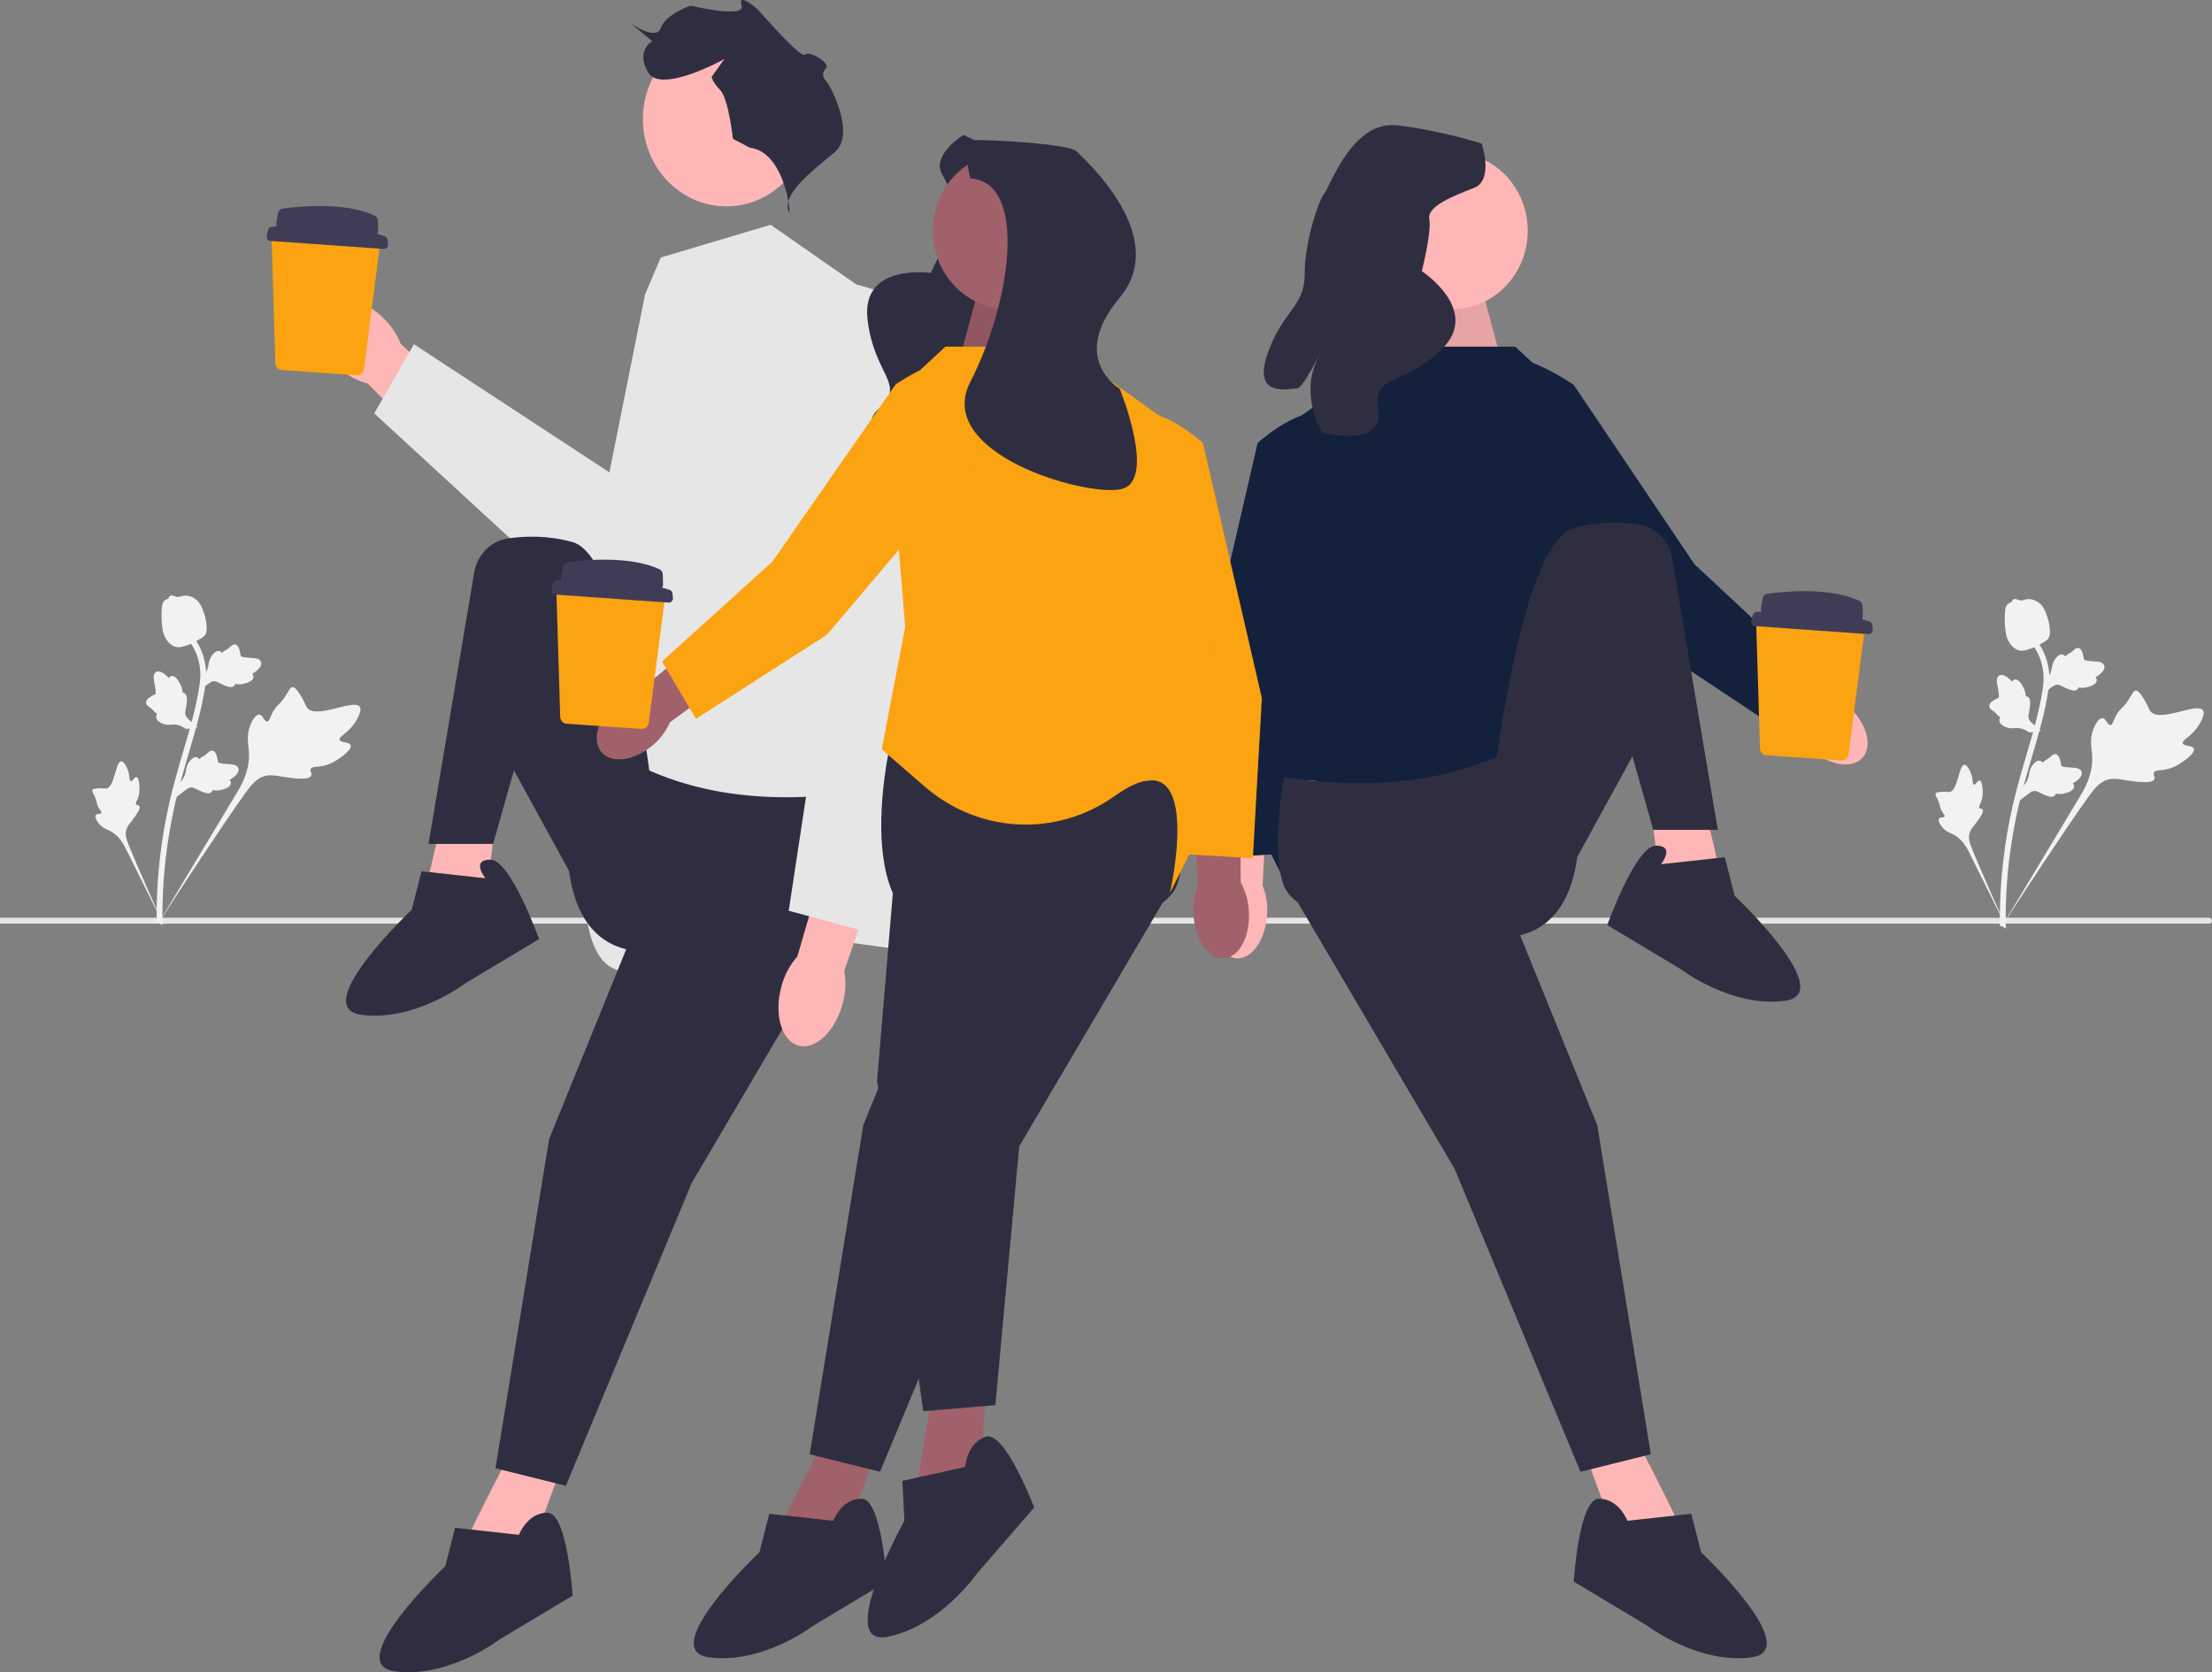 <svg width="246" height="186" viewBox="0 0 246 186" fill="none" xmlns="http://www.w3.org/2000/svg">
<rect x="0" y="0" width="246" height="186" fill="#808080" stroke="none"/>
<g clip-path="url(#clip0_476_876)">
<path d="M246 102.407C246 102.587 245.86 102.734 245.687 102.734H0V102.08H245.687C245.86 102.08 246 102.226 246 102.407Z" fill="#E6E6E6"/>
<path d="M80.783 22.953C85.911 22.953 90.068 18.609 90.068 13.25C90.068 7.891 85.911 3.547 80.783 3.547C75.655 3.547 71.498 7.891 71.498 13.25C71.498 18.609 75.655 22.953 80.783 22.953Z" fill="#FFB6B6"/>
<path d="M85.703 25L73.482 28.649L71.736 32.754L67.808 52.367V83.383C67.808 83.383 63.007 94.33 65.625 103.909C68.425 114.147 78.283 102.063 85.703 103.442C93.123 104.821 104.908 106.189 104.908 106.189L97.924 72.893L96.178 32.298L85.703 25H85.703Z" fill="#E6E6E6"/>
<path d="M83.397 16.427L81.509 15.441C81.509 15.441 81.037 11.003 80.093 10.016C79.15 9.03 79.15 8.537 79.15 8.537L80.565 6.564C80.565 6.564 73.487 10.509 72.071 8.044C70.655 5.578 72.543 4.592 72.543 4.592L70.183 2.619C70.183 2.619 73.015 4.592 73.487 3.112C73.959 1.633 76.79 0.629 76.79 0.629C76.79 0.629 82.973 2.091 82.477 0.629C81.981 -0.833 83.869 0.646 84.341 1.139C84.813 1.633 89.06 6.564 89.532 6.071C90.004 5.578 92.363 7.057 91.891 7.551C91.419 8.044 91.419 8.537 91.891 9.03C92.363 9.523 95.195 14.948 92.835 16.921C90.476 18.893 87.172 21.359 87.644 23.332C88.116 25.305 87.644 16.921 83.397 16.427L83.397 16.427Z" fill="#2F2E41"/>
<path d="M37.627 40.856C35.244 38.709 34.373 35.684 35.68 34.1C36.988 32.515 39.979 32.971 42.363 35.119C43.326 35.963 44.082 37.036 44.568 38.249L54.555 47.478L50.31 52.283L40.915 42.675C39.696 42.352 38.569 41.728 37.627 40.856L37.627 40.856Z" fill="#FFB6B6"/>
<path d="M71.841 32.911L78.42 32.286L84.189 61.04C85.288 66.519 81.851 71.868 76.582 72.879L71.841 73.788L41.62 45.982L46.035 38.29L68.322 52.9L71.841 32.911V32.911Z" fill="#E6E6E6"/>
<path d="M57.154 160.784C57.154 160.784 51.936 170.91 52.309 170.521C52.681 170.131 59.017 172.468 59.017 172.468L62.744 162.342L57.154 160.784Z" fill="#FFB6B6"/>
<path d="M49.452 89.899C49.452 89.899 46.781 101.057 47.051 100.583C47.32 100.11 54.012 100.745 54.012 100.745L55.238 89.971L49.452 89.899H49.452Z" fill="#FFB6B6"/>
<path d="M95.915 88.023C84.123 89.754 73.472 88.245 64.794 81.134C64.794 81.134 58.458 103.335 70.012 105.672C81.566 108.009 94.424 103.992 95.915 100.097C97.406 96.202 95.915 88.023 95.915 88.023Z" fill="#2F2E41"/>
<path d="M73.926 95.034L61.067 126.704L55.104 163.315L62.931 165.263L76.931 131.573L95.915 99.319L73.926 95.034Z" fill="#2F2E41"/>
<path d="M72.248 86.003C72.248 86.003 69.267 61.855 63.676 60.297C60.951 59.538 58.403 59.611 56.506 59.886C54.595 60.163 53.072 61.689 52.738 63.675L47.657 93.866H54.841L57.154 85.686L63.303 96.908L72.248 86.003V86.003Z" fill="#2F2E41"/>
<path d="M53.986 97.687L46.882 96.908L45.786 101.193C45.786 101.193 34.232 112.098 40.196 112.877C46.159 113.656 51.75 109.372 51.75 109.372L59.953 104.454C59.953 104.454 56.781 95.618 54.545 95.618C52.309 95.618 53.986 97.687 53.986 97.687Z" fill="#2F2E41"/>
<path d="M57.713 170.715L50.609 169.936L49.513 174.221C49.513 174.221 37.959 185.126 43.923 185.905C49.886 186.684 55.477 182.4 55.477 182.4L63.68 177.482C63.68 177.482 63.117 168.257 60.881 168.257C58.645 168.257 57.713 170.715 57.713 170.715Z" fill="#2F2E41"/>
<path d="M93.68 111.754C92.823 114.823 90.613 116.85 88.744 116.28C86.875 115.71 86.054 112.76 86.911 109.689C87.238 108.458 87.841 107.326 88.672 106.388L92.458 93.43L98.239 95.416L93.893 107.98C94.112 109.238 94.038 110.532 93.68 111.754Z" fill="#FFB6B6"/>
<path d="M97.681 32.354L94.667 31.466V31.466C91.824 37.376 90.602 43.993 91.135 50.584L92.623 68.975L87.714 101.302L97.336 103.903L104.918 63.335L97.681 32.354V32.354Z" fill="#E6E6E6"/>
<path d="M38.995 82.896C38.863 82.474 37.863 82.66 37.767 82.282C37.671 81.906 38.631 81.59 39.367 80.53C39.5 80.339 40.337 79.134 40.016 78.627C39.408 77.667 35.175 80.059 34.159 78.717C33.936 78.422 33.844 77.916 33.18 76.975C32.916 76.6 32.746 76.42 32.544 76.425C32.257 76.433 32.154 76.808 31.702 77.489C31.025 78.51 30.78 78.381 30.334 79.218C30.003 79.839 29.963 80.235 29.724 80.259C29.386 80.292 29.247 79.519 28.834 79.489C28.412 79.458 27.99 80.222 27.781 80.819C27.389 81.939 27.632 82.794 27.686 83.647C27.744 84.574 27.607 85.931 26.643 87.673L17.552 102.809C19.504 99.724 25.046 91.309 27.279 88.223C27.924 87.332 28.616 86.437 29.683 86.269C30.709 86.107 31.958 86.638 33.701 86.607C33.905 86.603 34.471 86.586 34.609 86.272C34.723 86.012 34.44 85.787 34.543 85.543C34.681 85.216 35.302 85.356 36.149 85.139C36.746 84.986 37.151 84.733 37.5 84.515C37.605 84.449 39.171 83.458 38.995 82.896H38.995L38.995 82.896Z" fill="#F2F2F2"/>
<path d="M15.184 86.43C14.948 86.376 14.747 86.942 14.542 86.883C14.337 86.823 14.466 86.24 14.181 85.556C14.129 85.433 13.805 84.656 13.474 84.675C12.848 84.71 12.75 87.571 11.826 87.704C11.624 87.734 11.36 87.635 10.726 87.704C10.474 87.731 10.34 87.766 10.284 87.871C10.205 88.021 10.351 88.182 10.541 88.61C10.825 89.252 10.694 89.341 10.958 89.811C11.154 90.16 11.329 90.295 11.271 90.424C11.189 90.607 10.786 90.455 10.652 90.659C10.516 90.866 10.753 91.303 10.973 91.582C11.386 92.106 11.858 92.229 12.274 92.447C12.727 92.685 13.324 93.147 13.864 94.144L18.35 103.174C17.464 101.282 15.111 96.012 14.306 93.976C14.073 93.388 13.853 92.775 14.082 92.18C14.302 91.606 14.912 91.119 15.4 90.216C15.457 90.11 15.612 89.815 15.505 89.653C15.416 89.52 15.228 89.6 15.143 89.477C15.029 89.312 15.274 89.034 15.417 88.537C15.517 88.186 15.515 87.906 15.513 87.664C15.513 87.591 15.499 86.502 15.184 86.43V86.43L15.184 86.43Z" fill="#F2F2F2"/>
<path d="M19.66 88.633L19.801 87.273L19.887 87.187C20.288 86.792 20.538 86.373 20.632 85.943C20.647 85.874 20.658 85.805 20.67 85.734C20.717 85.454 20.775 85.107 21.032 84.746C21.176 84.544 21.557 84.09 21.95 84.248C22.056 84.29 22.128 84.362 22.178 84.438C22.19 84.425 22.203 84.412 22.217 84.397C22.386 84.225 22.505 84.162 22.619 84.101C22.707 84.054 22.798 84.006 22.952 83.878C23.019 83.821 23.073 83.771 23.118 83.728C23.256 83.6 23.433 83.449 23.674 83.509C23.93 83.582 24.018 83.837 24.076 84.006C24.18 84.307 24.212 84.515 24.233 84.652C24.241 84.702 24.25 84.759 24.257 84.777C24.313 84.925 25.016 84.963 25.281 84.979C25.876 85.013 26.391 85.042 26.515 85.468C26.604 85.772 26.419 86.105 25.948 86.481C25.802 86.599 25.656 86.68 25.528 86.74C25.607 86.818 25.669 86.923 25.673 87.067C25.682 87.406 25.348 87.667 24.682 87.843C24.517 87.887 24.294 87.945 24.003 87.93C23.865 87.923 23.745 87.901 23.643 87.881C23.627 87.942 23.599 88.005 23.549 88.066C23.401 88.243 23.161 88.288 22.836 88.188C22.477 88.084 22.194 87.942 21.944 87.817C21.725 87.708 21.537 87.615 21.378 87.589C21.084 87.546 20.81 87.736 20.482 87.989L19.66 88.633H19.66L19.66 88.633Z" fill="#F2F2F2"/>
<path d="M22.006 80.884L20.712 81.087L20.61 81.021C20.143 80.717 19.692 80.57 19.27 80.585C19.202 80.587 19.135 80.593 19.067 80.599C18.796 80.622 18.46 80.652 18.06 80.483C17.837 80.388 17.32 80.119 17.367 79.681C17.378 79.564 17.427 79.473 17.485 79.403C17.469 79.394 17.454 79.385 17.437 79.374C17.235 79.246 17.146 79.142 17.061 79.042C16.995 78.965 16.928 78.886 16.77 78.763C16.701 78.709 16.64 78.668 16.589 78.632C16.435 78.526 16.251 78.386 16.245 78.126C16.248 77.849 16.462 77.695 16.603 77.594C16.856 77.412 17.04 77.327 17.162 77.271C17.206 77.251 17.256 77.227 17.271 77.216C17.394 77.122 17.251 76.401 17.198 76.129C17.079 75.519 16.975 74.991 17.338 74.758C17.597 74.591 17.952 74.694 18.42 75.073C18.565 75.192 18.677 75.319 18.766 75.433C18.818 75.334 18.899 75.244 19.031 75.203C19.343 75.109 19.669 75.379 20.001 76.008C20.084 76.164 20.194 76.375 20.255 76.673C20.283 76.813 20.293 76.941 20.3 77.049C20.36 77.049 20.426 77.061 20.495 77.097C20.697 77.202 20.799 77.433 20.789 77.787C20.783 78.176 20.724 78.499 20.671 78.783C20.626 79.032 20.588 79.246 20.604 79.412C20.639 79.72 20.884 79.949 21.201 80.217L22.006 80.884H22.006L22.006 80.884Z" fill="#F2F2F2"/>
<path d="M22.181 76.821L22.322 75.46L22.408 75.375C22.808 74.98 23.059 74.561 23.153 74.13C23.168 74.062 23.179 73.992 23.191 73.922C23.238 73.642 23.296 73.294 23.553 72.933C23.697 72.732 24.078 72.277 24.471 72.436C24.577 72.478 24.649 72.549 24.699 72.626C24.711 72.612 24.724 72.599 24.738 72.585C24.907 72.412 25.026 72.349 25.14 72.288C25.228 72.242 25.319 72.194 25.473 72.065C25.54 72.009 25.594 71.958 25.639 71.916C25.777 71.787 25.954 71.636 26.195 71.696C26.451 71.769 26.539 72.025 26.597 72.193C26.701 72.495 26.733 72.702 26.755 72.84C26.762 72.89 26.771 72.946 26.778 72.965C26.834 73.112 27.537 73.151 27.802 73.166C28.397 73.2 28.912 73.23 29.036 73.655C29.125 73.96 28.939 74.292 28.47 74.669C28.323 74.786 28.177 74.867 28.049 74.928C28.128 75.005 28.19 75.111 28.194 75.254C28.203 75.594 27.869 75.854 27.203 76.03C27.038 76.074 26.815 76.133 26.523 76.118C26.386 76.111 26.266 76.089 26.164 76.068C26.148 76.129 26.12 76.193 26.07 76.253C25.922 76.43 25.682 76.475 25.357 76.376C24.998 76.271 24.715 76.129 24.465 76.004C24.246 75.895 24.058 75.802 23.899 75.777C23.605 75.734 23.331 75.924 23.003 76.176L22.181 76.821H22.181L22.181 76.821Z" fill="#F2F2F2"/>
<path d="M17.982 102.887L17.753 102.65L17.757 102.314L17.753 102.65L17.435 102.615C17.436 102.584 17.434 102.511 17.432 102.397C17.419 101.771 17.381 99.866 17.635 96.939C17.812 94.897 18.109 92.823 18.515 90.775C18.923 88.724 19.346 87.198 19.686 85.971C19.942 85.046 20.201 84.168 20.453 83.314C21.128 81.03 21.764 78.873 22.158 76.412C22.246 75.863 22.43 74.72 22.055 73.37C21.837 72.587 21.464 71.851 20.947 71.181L21.448 70.758C22.019 71.498 22.431 72.314 22.672 73.183C23.088 74.679 22.889 75.925 22.793 76.524C22.392 79.028 21.749 81.206 21.068 83.511C20.817 84.363 20.559 85.237 20.304 86.158C19.967 87.374 19.548 88.886 19.146 90.911C18.743 92.934 18.451 94.983 18.276 97C18.025 99.89 18.063 101.766 18.075 102.382C18.082 102.712 18.083 102.78 17.982 102.887L17.982 102.887Z" fill="#F2F2F2"/>
<path d="M19.572 71.955C19.547 71.949 19.521 71.943 19.495 71.934C18.966 71.78 18.543 71.33 18.235 70.597C18.091 70.253 18.057 69.891 17.989 69.168C17.978 69.056 17.931 68.492 17.989 67.745C18.027 67.256 18.077 67.06 18.204 66.906C18.345 66.735 18.535 66.636 18.737 66.587C18.742 66.522 18.762 66.459 18.802 66.399C18.968 66.15 19.245 66.253 19.395 66.306C19.471 66.334 19.565 66.37 19.671 66.389C19.838 66.419 19.938 66.388 20.088 66.343C20.232 66.299 20.412 66.245 20.66 66.249C21.149 66.256 21.511 66.486 21.63 66.562C22.259 66.957 22.476 67.586 22.727 68.316C22.777 68.462 22.943 68.99 22.981 69.671C23.009 70.162 22.947 70.362 22.877 70.506C22.733 70.801 22.512 70.938 21.964 71.226C21.392 71.528 21.105 71.679 20.869 71.757C20.321 71.937 19.977 72.05 19.572 71.955V71.955Z" fill="#F2F2F2"/>
<path d="M201.51 83.44C203.574 85.225 206.128 85.559 207.214 84.186C208.301 82.814 207.509 80.254 205.444 78.469C204.629 77.745 203.659 77.234 202.617 76.981L193.781 69.534L190.526 73.941L199.581 80.815C200.014 81.838 200.676 82.739 201.51 83.44Z" fill="#FFB6B6"/>
<path d="M175.03 42.827C175.03 42.827 168.097 37.981 165.826 40.357C163.556 42.733 164.098 48.668 164.098 48.668L182.281 70.812L196.699 80.389L200.565 74.063L188.443 62.76L175.03 42.827V42.827Z" fill="#14213D"/>
<path d="M164.867 32.33L167.383 41.675H153.575L158.122 30.161L164.867 32.33Z" fill="#FFB6B6"/>
<path opacity="0.1" d="M164.867 32.33L167.383 41.675H153.575L158.122 30.161L164.867 32.33Z" fill="black"/>
<path d="M134.755 101.324C134.577 104.117 135.812 106.477 137.513 106.595C139.214 106.714 140.736 104.545 140.914 101.751C141 100.636 140.829 99.516 140.416 98.484L141.028 86.639L135.703 86.457L135.665 98.153C135.124 99.119 134.812 100.206 134.755 101.324Z" fill="#FFB6B6"/>
<path d="M150.789 55.124C150.789 55.124 150.495 46.413 147.323 45.878C144.15 45.343 139.861 49.274 139.861 49.274L133.309 77.639L134.309 95.461L141.48 95.038L143.163 78.152L150.789 55.124V55.124Z" fill="#14213D"/>
<path d="M181.545 159.226C181.545 159.226 186.763 169.352 186.391 168.963C186.018 168.573 179.682 170.91 179.682 170.91L175.955 160.784L181.545 159.226Z" fill="#FFB6B6"/>
<path d="M189.247 88.341C189.247 88.341 191.918 99.499 191.648 99.025C191.379 98.552 184.687 99.186 184.687 99.186L183.461 88.413L189.247 88.341Z" fill="#FFB6B6"/>
<path d="M168.501 38.559H155.474L141.293 48.686L137.194 84.129L139.43 91.139L143.53 99.319C143.53 99.319 139.43 81.402 149.493 88.413C159.556 95.424 160.301 96.592 160.301 96.592L173.719 89.581L178.75 60.565L175.023 44.596L168.501 38.559Z" fill="#14213D"/>
<path d="M142.784 86.465C154.576 88.196 165.227 86.687 173.905 79.576C173.905 79.576 180.241 101.777 168.687 104.114C157.133 106.451 144.275 102.434 142.784 98.539C141.293 94.644 142.784 86.465 142.784 86.465Z" fill="#2F2E41"/>
<path d="M164.774 93.476L177.632 125.146L183.595 161.757L175.769 163.705L161.769 130.014L142.784 97.76L164.774 93.476Z" fill="#2F2E41"/>
<path d="M166.451 84.445C166.451 84.445 169.433 60.297 175.023 58.739C177.749 57.979 180.297 58.053 182.193 58.328C184.104 58.605 185.628 60.131 185.962 62.117L191.042 92.308H183.858L181.545 84.128L175.396 95.35L166.451 84.445V84.445Z" fill="#2F2E41"/>
<path d="M184.713 96.129L191.817 95.35L192.913 99.635C192.913 99.635 204.467 110.54 198.503 111.319C192.54 112.098 186.95 107.814 186.95 107.814L178.746 102.896C178.746 102.896 181.918 94.06 184.154 94.06C186.391 94.06 184.713 96.129 184.713 96.129Z" fill="#2F2E41"/>
<path d="M180.986 169.157L188.09 168.378L189.186 172.663C189.186 172.663 200.74 183.568 194.776 184.347C188.813 185.126 183.223 180.842 183.223 180.842L175.019 175.924C175.019 175.924 175.582 166.699 177.818 166.699C180.055 166.699 180.986 169.157 180.986 169.157Z" fill="#2F2E41"/>
<path d="M161.586 34.361C166.179 34.361 169.902 30.47 169.902 25.671C169.902 20.872 166.179 16.981 161.586 16.981C156.994 16.981 153.271 20.872 153.271 25.671C153.271 30.47 156.994 34.361 161.586 34.361Z" fill="#FFB6B6"/>
<path d="M164.774 15.968C164.774 15.968 166.16 20.023 163.942 20.892C161.725 21.761 158.676 22.92 158.953 24.368C159.23 25.816 158.122 30.161 158.122 30.161C158.122 30.161 164.774 34.506 160.339 38.851C155.904 43.196 152.578 41.405 153.271 45.631C153.964 49.858 147.035 48.12 147.035 48.12C147.035 48.12 144.54 44.065 146.48 40.009C148.421 35.954 145.095 43.196 144.263 43.196C143.431 43.196 139.274 44.354 140.937 39.43C142.6 34.506 145.095 34.216 145.095 30.451C145.095 26.685 146.758 22.051 147.312 21.471C147.866 20.892 150.361 13.361 155.35 13.94C160.339 14.52 164.774 15.968 164.774 15.968Z" fill="#2F2E41"/>
<path d="M92.096 159.226C92.096 159.226 86.879 169.352 87.251 168.963C87.624 168.573 93.96 170.91 93.96 170.91L97.687 160.784L92.096 159.226Z" fill="#A0616A"/>
<path d="M130.858 86.465C119.066 88.196 108.415 86.687 99.737 79.576C99.737 79.576 93.401 101.777 104.955 104.114C116.508 106.451 129.367 102.434 130.858 98.539C132.348 94.644 130.858 86.465 130.858 86.465Z" fill="#2F2E41"/>
<path d="M108.868 93.476L96.01 125.146L90.046 161.757L97.873 163.705L111.873 130.014L130.858 97.76L108.868 93.476Z" fill="#2F2E41"/>
<path d="M92.656 169.157L85.552 168.378L84.456 172.663C84.456 172.663 72.902 183.568 78.865 184.347C84.829 185.126 90.419 180.842 90.419 180.842L98.622 175.924C98.622 175.924 98.06 166.699 95.823 166.699C93.587 166.699 92.656 169.157 92.656 169.157Z" fill="#2F2E41"/>
<path d="M103.878 153.898C103.878 153.898 101.904 165.213 102.144 164.722C102.383 164.232 109.1 164.412 109.1 164.412L109.656 153.578L103.878 153.898Z" fill="#A0616A"/>
<path d="M100.422 85.948L97.54 120.219L102.676 156.967L110.696 156.296L114.067 119.735L122.603 82.934L100.422 85.948Z" fill="#2F2E41"/>
<path d="M107.342 163.165L100.355 164.714L100.577 169.143C100.577 169.143 92.806 183.241 98.709 182.06C104.611 180.878 108.664 175.001 108.664 175.001L115.015 167.678C115.015 167.678 111.757 159.084 109.63 159.805C107.502 160.526 107.342 163.165 107.342 163.165Z" fill="#2F2E41"/>
<path d="M107.142 15.012C107.142 15.012 103.588 17.191 104.754 19.345C105.919 21.499 107.544 24.433 106.442 25.357C105.339 26.282 103.519 30.356 103.519 30.356C103.519 30.356 95.75 29.222 96.48 35.529C97.209 41.836 100.859 42.695 97.73 45.47C94.602 48.244 100.982 51.563 100.982 51.563C100.982 51.563 105.386 50.128 106.391 45.718C107.395 41.307 105.495 49.09 106.132 49.648C106.77 50.206 109.245 53.885 110.996 48.994C112.747 44.103 111.013 42.207 113.327 39.321C115.641 36.434 117.214 31.766 117.146 30.95C117.077 30.134 119.793 22.687 115.612 19.783C111.432 16.878 107.142 15.012 107.142 15.012V15.012Z" fill="#2F2E41"/>
<path d="M108.775 32.33L106.259 41.675H120.067L115.52 30.161L108.775 32.33Z" fill="#A0616A"/>
<path opacity="0.1" d="M108.775 32.33L106.259 41.675H120.067L115.52 30.161L108.775 32.33Z" fill="black"/>
<path d="M138.887 101.324C139.065 104.117 137.83 106.477 136.129 106.595C134.428 106.714 132.905 104.545 132.727 101.751C132.642 100.636 132.813 99.516 133.226 98.484L132.614 86.639L137.939 86.457L137.977 98.153C138.518 99.119 138.83 100.206 138.887 101.324H138.887Z" fill="#A0616A"/>
<path d="M122.852 55.124C122.852 55.124 123.147 46.413 126.319 45.878C129.491 45.343 133.781 49.274 133.781 49.274L140.333 77.639L139.333 95.461L132.162 95.038L130.479 78.152L122.852 55.124V55.124Z" fill="#FCA311"/>
<path d="M105.141 38.559H118.168L132.348 48.686L136.448 84.129L134.212 91.139L130.112 99.319C130.112 99.319 134.212 81.402 124.149 88.413C124.048 88.483 123.949 88.553 123.85 88.621C117.372 93.143 108.825 92.679 102.828 87.482L98.06 83.35L100.669 69.718L98.619 44.596L105.141 38.559V38.559Z" fill="#FCA311"/>
<path d="M72.544 82.932C70.454 84.684 67.896 84.978 66.829 83.588C65.763 82.198 66.592 79.652 68.682 77.9C69.508 77.188 70.485 76.693 71.531 76.457L80.474 69.151L83.665 73.609L74.511 80.338C74.063 81.355 73.388 82.244 72.544 82.932V82.932Z" fill="#A0616A"/>
<path d="M99.611 42.744C99.611 42.744 106.614 38.009 108.85 40.421C111.086 42.833 110.457 48.758 110.457 48.758L91.955 70.611L77.399 79.959L73.626 73.572L85.91 62.462L99.611 42.744Z" fill="#FCA311"/>
<path d="M112.055 34.361C116.648 34.361 120.371 30.47 120.371 25.671C120.371 20.872 116.648 16.981 112.055 16.981C107.463 16.981 103.74 20.872 103.74 25.671C103.74 30.47 107.463 34.361 112.055 34.361Z" fill="#A0616A"/>
<path d="M107.916 19.846C107.916 19.846 106.691 15.579 108.733 15.579C110.774 15.579 118.941 16.006 119.758 16.859C120.575 17.713 130.239 26.278 124.522 33.106C118.805 39.934 124.522 43.232 124.522 43.232C124.522 43.232 128.741 53.558 124.658 54.411C120.575 55.265 103.825 50.385 107.916 42.463C112.356 33.866 114.421 20.297 107.916 19.846L107.916 19.846Z" fill="#2F2E41"/>
<path d="M243.983 83.286C243.851 82.863 242.85 83.049 242.754 82.672C242.658 82.296 243.618 81.98 244.355 80.92C244.488 80.729 245.324 79.524 245.003 79.017C244.395 78.056 240.163 80.449 239.147 79.106C238.924 78.812 238.832 78.306 238.168 77.365C237.904 76.99 237.734 76.809 237.532 76.815C237.244 76.822 237.141 77.198 236.69 77.879C236.012 78.899 235.768 78.771 235.321 79.607C234.99 80.228 234.951 80.625 234.712 80.648C234.374 80.681 234.234 79.908 233.821 79.878C233.4 79.848 232.978 80.612 232.769 81.208C232.376 82.328 232.619 83.184 232.673 84.037C232.732 84.964 232.594 86.321 231.63 88.063L222.54 103.199C224.492 100.113 230.034 91.699 232.267 88.613C232.911 87.722 233.604 86.827 234.67 86.659C235.697 86.497 236.946 87.027 238.689 86.996C238.892 86.993 239.459 86.975 239.597 86.661C239.711 86.402 239.428 86.176 239.531 85.933C239.669 85.605 240.29 85.746 241.136 85.528C241.733 85.375 242.139 85.122 242.487 84.904C242.592 84.839 244.158 83.847 243.983 83.286V83.286Z" fill="#F2F2F2"/>
<path d="M220.172 86.819C219.936 86.765 219.734 87.332 219.529 87.272C219.325 87.213 219.454 86.63 219.168 85.946C219.117 85.823 218.792 85.046 218.462 85.064C217.835 85.099 217.738 87.96 216.814 88.094C216.611 88.123 216.347 88.024 215.713 88.094C215.461 88.121 215.327 88.156 215.272 88.261C215.192 88.411 215.339 88.572 215.528 89C215.812 89.642 215.681 89.73 215.946 90.201C216.142 90.55 216.317 90.684 216.259 90.814C216.177 90.996 215.773 90.845 215.64 91.048C215.504 91.256 215.741 91.692 215.961 91.972C216.374 92.496 216.846 92.618 217.262 92.837C217.714 93.074 218.312 93.536 218.852 94.533L223.338 103.563C222.452 101.672 220.099 96.401 219.294 94.366C219.061 93.778 218.841 93.165 219.069 92.569C219.289 91.996 219.899 91.508 220.387 90.605C220.445 90.5 220.6 90.204 220.492 90.043C220.403 89.91 220.216 89.99 220.131 89.867C220.017 89.701 220.262 89.423 220.404 88.927C220.504 88.576 220.503 88.295 220.501 88.053C220.5 87.981 220.487 86.891 220.172 86.819V86.819V86.819Z" fill="#F2F2F2"/>
<path d="M224.647 89.023L224.788 87.662L224.875 87.577C225.275 87.182 225.525 86.763 225.619 86.332C225.634 86.264 225.646 86.194 225.657 86.124C225.704 85.844 225.762 85.496 226.02 85.135C226.164 84.934 226.545 84.479 226.938 84.638C227.044 84.68 227.115 84.751 227.165 84.828C227.178 84.814 227.19 84.801 227.204 84.787C227.374 84.615 227.492 84.551 227.607 84.491C227.695 84.444 227.785 84.396 227.939 84.267C228.006 84.211 228.06 84.16 228.106 84.118C228.244 83.989 228.42 83.838 228.662 83.898C228.918 83.971 229.005 84.227 229.064 84.396C229.168 84.697 229.2 84.904 229.221 85.042C229.229 85.092 229.237 85.148 229.244 85.167C229.3 85.314 230.004 85.353 230.268 85.369C230.863 85.402 231.378 85.432 231.502 85.857C231.591 86.162 231.406 86.494 230.936 86.871C230.79 86.988 230.643 87.069 230.516 87.13C230.594 87.207 230.657 87.313 230.66 87.456C230.669 87.796 230.336 88.056 229.67 88.232C229.504 88.276 229.281 88.335 228.99 88.32C228.853 88.313 228.732 88.291 228.63 88.27C228.615 88.332 228.587 88.395 228.536 88.455C228.388 88.633 228.148 88.678 227.823 88.578C227.465 88.473 227.181 88.331 226.931 88.206C226.712 88.097 226.524 88.004 226.366 87.979C226.072 87.936 225.798 88.126 225.47 88.378L224.647 89.023H224.647V89.023Z" fill="#F2F2F2"/>
<path d="M226.994 81.274L225.699 81.477L225.598 81.411C225.131 81.106 224.68 80.96 224.257 80.974C224.19 80.976 224.123 80.982 224.055 80.988C223.784 81.012 223.447 81.041 223.048 80.873C222.825 80.778 222.307 80.508 222.355 80.071C222.366 79.953 222.414 79.863 222.472 79.793C222.457 79.784 222.441 79.774 222.425 79.764C222.222 79.636 222.134 79.532 222.048 79.432C221.983 79.355 221.915 79.275 221.757 79.153C221.688 79.099 221.628 79.057 221.577 79.022C221.423 78.915 221.238 78.775 221.232 78.516C221.235 78.239 221.449 78.085 221.591 77.983C221.843 77.802 222.027 77.717 222.149 77.661C222.194 77.64 222.244 77.617 222.259 77.605C222.381 77.511 222.238 76.79 222.186 76.519C222.066 75.909 221.963 75.381 222.325 75.148C222.585 74.981 222.939 75.084 223.407 75.463C223.553 75.581 223.665 75.709 223.753 75.822C223.805 75.723 223.887 75.633 224.019 75.593C224.331 75.498 224.657 75.769 224.988 76.398C225.071 76.554 225.182 76.764 225.242 77.063C225.27 77.203 225.281 77.33 225.288 77.439C225.348 77.439 225.414 77.451 225.482 77.487C225.684 77.592 225.787 77.822 225.776 78.176C225.771 78.566 225.711 78.888 225.659 79.173C225.614 79.421 225.575 79.635 225.592 79.802C225.627 80.11 225.872 80.339 226.189 80.606L226.994 81.274H226.994V81.274Z" fill="#F2F2F2"/>
<path d="M227.169 77.21L227.31 75.85L227.396 75.764C227.796 75.369 228.046 74.951 228.14 74.52C228.155 74.451 228.167 74.382 228.179 74.311C228.226 74.032 228.284 73.684 228.541 73.323C228.685 73.121 229.066 72.667 229.459 72.826C229.565 72.867 229.637 72.939 229.686 73.015C229.699 73.002 229.712 72.989 229.725 72.974C229.895 72.802 230.014 72.739 230.128 72.678C230.216 72.631 230.307 72.583 230.46 72.455C230.528 72.399 230.582 72.348 230.627 72.305C230.765 72.177 230.941 72.026 231.183 72.086C231.439 72.159 231.527 72.414 231.585 72.583C231.689 72.885 231.721 73.092 231.742 73.229C231.75 73.279 231.759 73.336 231.765 73.354C231.821 73.502 232.525 73.54 232.79 73.556C233.385 73.59 233.9 73.619 234.023 74.045C234.112 74.35 233.927 74.682 233.457 75.059C233.311 75.176 233.164 75.257 233.037 75.317C233.115 75.395 233.178 75.5 233.182 75.644C233.19 75.983 232.857 76.244 232.191 76.42C232.025 76.464 231.803 76.522 231.511 76.508C231.374 76.501 231.254 76.479 231.151 76.458C231.136 76.519 231.108 76.582 231.057 76.643C230.909 76.82 230.67 76.865 230.345 76.765C229.986 76.661 229.702 76.519 229.452 76.394C229.234 76.285 229.045 76.192 228.887 76.166C228.593 76.124 228.319 76.313 227.991 76.566L227.169 77.21H227.169V77.21Z" fill="#F2F2F2"/>
<path d="M222.969 103.276L222.74 103.04L222.745 102.704L222.74 103.04L222.422 103.005C222.424 102.974 222.422 102.9 222.419 102.786C222.407 102.16 222.369 100.256 222.623 97.329C222.8 95.286 223.096 93.213 223.503 91.165C223.911 89.114 224.333 87.587 224.673 86.361C224.93 85.436 225.188 84.558 225.441 83.703C226.115 81.42 226.752 79.263 227.146 76.802C227.234 76.253 227.417 75.109 227.042 73.76C226.824 72.977 226.452 72.24 225.934 71.571L226.435 71.148C227.006 71.888 227.418 72.704 227.66 73.573C228.076 75.069 227.876 76.315 227.78 76.913C227.379 79.418 226.736 81.596 226.056 83.901C225.804 84.753 225.546 85.626 225.291 86.548C224.955 87.763 224.535 89.276 224.133 91.301C223.731 93.324 223.439 95.373 223.263 97.39C223.013 100.279 223.051 102.156 223.063 102.772C223.069 103.101 223.071 103.17 222.969 103.276V103.276Z" fill="#F2F2F2"/>
<path d="M224.56 72.345C224.534 72.339 224.508 72.332 224.482 72.324C223.954 72.169 223.53 71.719 223.222 70.987C223.078 70.643 223.044 70.28 222.976 69.557C222.966 69.446 222.919 68.882 222.977 68.134C223.014 67.646 223.064 67.45 223.192 67.296C223.333 67.124 223.523 67.026 223.724 66.977C223.73 66.912 223.75 66.849 223.79 66.789C223.955 66.54 224.232 66.642 224.383 66.695C224.458 66.724 224.553 66.76 224.659 66.779C224.825 66.809 224.925 66.778 225.076 66.733C225.22 66.689 225.399 66.634 225.647 66.639C226.136 66.646 226.498 66.876 226.618 66.951C227.246 67.346 227.463 67.976 227.715 68.705C227.764 68.851 227.93 69.38 227.969 70.06C227.997 70.551 227.935 70.752 227.864 70.896C227.72 71.191 227.5 71.328 226.952 71.616C226.379 71.918 226.092 72.069 225.857 72.147C225.309 72.326 224.965 72.439 224.56 72.345V72.345Z" fill="#F2F2F2"/>
<path d="M62.301 79.724L61.881 65.862C61.874 65.637 61.959 65.418 62.113 65.26C62.268 65.103 62.48 65.021 62.695 65.035L73.222 65.694C73.434 65.708 73.634 65.814 73.769 65.986C73.904 66.158 73.966 66.383 73.937 66.603L72.156 80.382C72.102 80.799 71.746 81.103 71.344 81.076L63.019 80.5C62.934 80.494 62.854 80.475 62.779 80.443C62.504 80.327 62.311 80.051 62.301 79.724Z" fill="#FCA311"/>
<path d="M61.894 64.565C62.041 64.549 62.238 64.528 62.475 64.508C62.412 64.385 62.386 64.239 62.413 64.089L62.601 63.051C62.65 62.781 62.858 62.575 63.118 62.538C64.668 62.322 69.999 61.734 73.356 63.326C73.566 63.425 73.701 63.644 73.708 63.885L73.738 64.993C73.742 65.13 73.704 65.257 73.637 65.362C73.916 65.44 74.195 65.523 74.47 65.614C74.643 65.67 74.767 65.83 74.788 66.018L74.84 66.49C74.873 66.789 74.638 67.047 74.35 67.026L61.766 66.138C61.479 66.118 61.28 65.832 61.349 65.541L61.494 64.929C61.54 64.731 61.7 64.586 61.894 64.565V64.565Z" fill="#3F3D56"/>
<path d="M30.621 40.386L30.201 26.524C30.194 26.299 30.279 26.08 30.433 25.923C30.588 25.766 30.8 25.683 31.015 25.697L41.542 26.357C41.754 26.37 41.954 26.476 42.089 26.648C42.224 26.82 42.286 27.045 42.257 27.265L40.476 41.044C40.422 41.461 40.066 41.766 39.664 41.738L31.339 41.162C31.254 41.157 31.174 41.137 31.099 41.105C30.824 40.989 30.631 40.713 30.621 40.386V40.386Z" fill="#FCA311"/>
<path d="M30.214 25.227C30.361 25.211 30.558 25.191 30.795 25.17C30.732 25.047 30.706 24.901 30.733 24.751L30.921 23.713C30.97 23.444 31.178 23.237 31.438 23.201C32.988 22.984 38.319 22.396 41.676 23.988C41.886 24.087 42.021 24.306 42.028 24.547L42.058 25.655C42.062 25.792 42.024 25.919 41.957 26.024C42.236 26.102 42.514 26.185 42.791 26.276C42.963 26.332 43.087 26.492 43.108 26.68L43.16 27.152C43.193 27.451 42.958 27.709 42.67 27.688L30.086 26.8C29.799 26.78 29.6 26.494 29.669 26.203L29.814 25.591C29.86 25.393 30.02 25.248 30.214 25.227V25.227Z" fill="#3F3D56"/>
<path d="M195.729 83.23L195.309 69.367C195.302 69.142 195.387 68.923 195.541 68.766C195.696 68.609 195.908 68.526 196.123 68.54L206.65 69.2C206.862 69.213 207.062 69.319 207.197 69.491C207.332 69.663 207.394 69.888 207.365 70.109L205.584 83.887C205.53 84.304 205.174 84.609 204.772 84.581L196.447 84.006C196.362 84 196.282 83.98 196.207 83.949C195.932 83.832 195.739 83.556 195.729 83.23Z" fill="#FCA311"/>
<path d="M195.322 68.07C195.469 68.054 195.667 68.034 195.903 68.013C195.84 67.89 195.814 67.744 195.841 67.595L196.029 66.556C196.078 66.287 196.286 66.08 196.546 66.044C198.096 65.827 203.427 65.24 206.784 66.831C206.994 66.931 207.129 67.149 207.136 67.39L207.167 68.498C207.17 68.635 207.132 68.762 207.065 68.867C207.345 68.946 207.623 69.029 207.899 69.119C208.072 69.176 208.195 69.335 208.216 69.523L208.268 69.995C208.301 70.295 208.066 70.552 207.779 70.532L195.194 69.644C194.907 69.623 194.708 69.338 194.777 69.046L194.922 68.434C194.969 68.237 195.128 68.091 195.322 68.07V68.07Z" fill="#3F3D56"/>
</g>
<defs>
<clipPath id="clip0_476_876">
<rect width="246" height="186" fill="white"/>
</clipPath>
</defs>
</svg>
